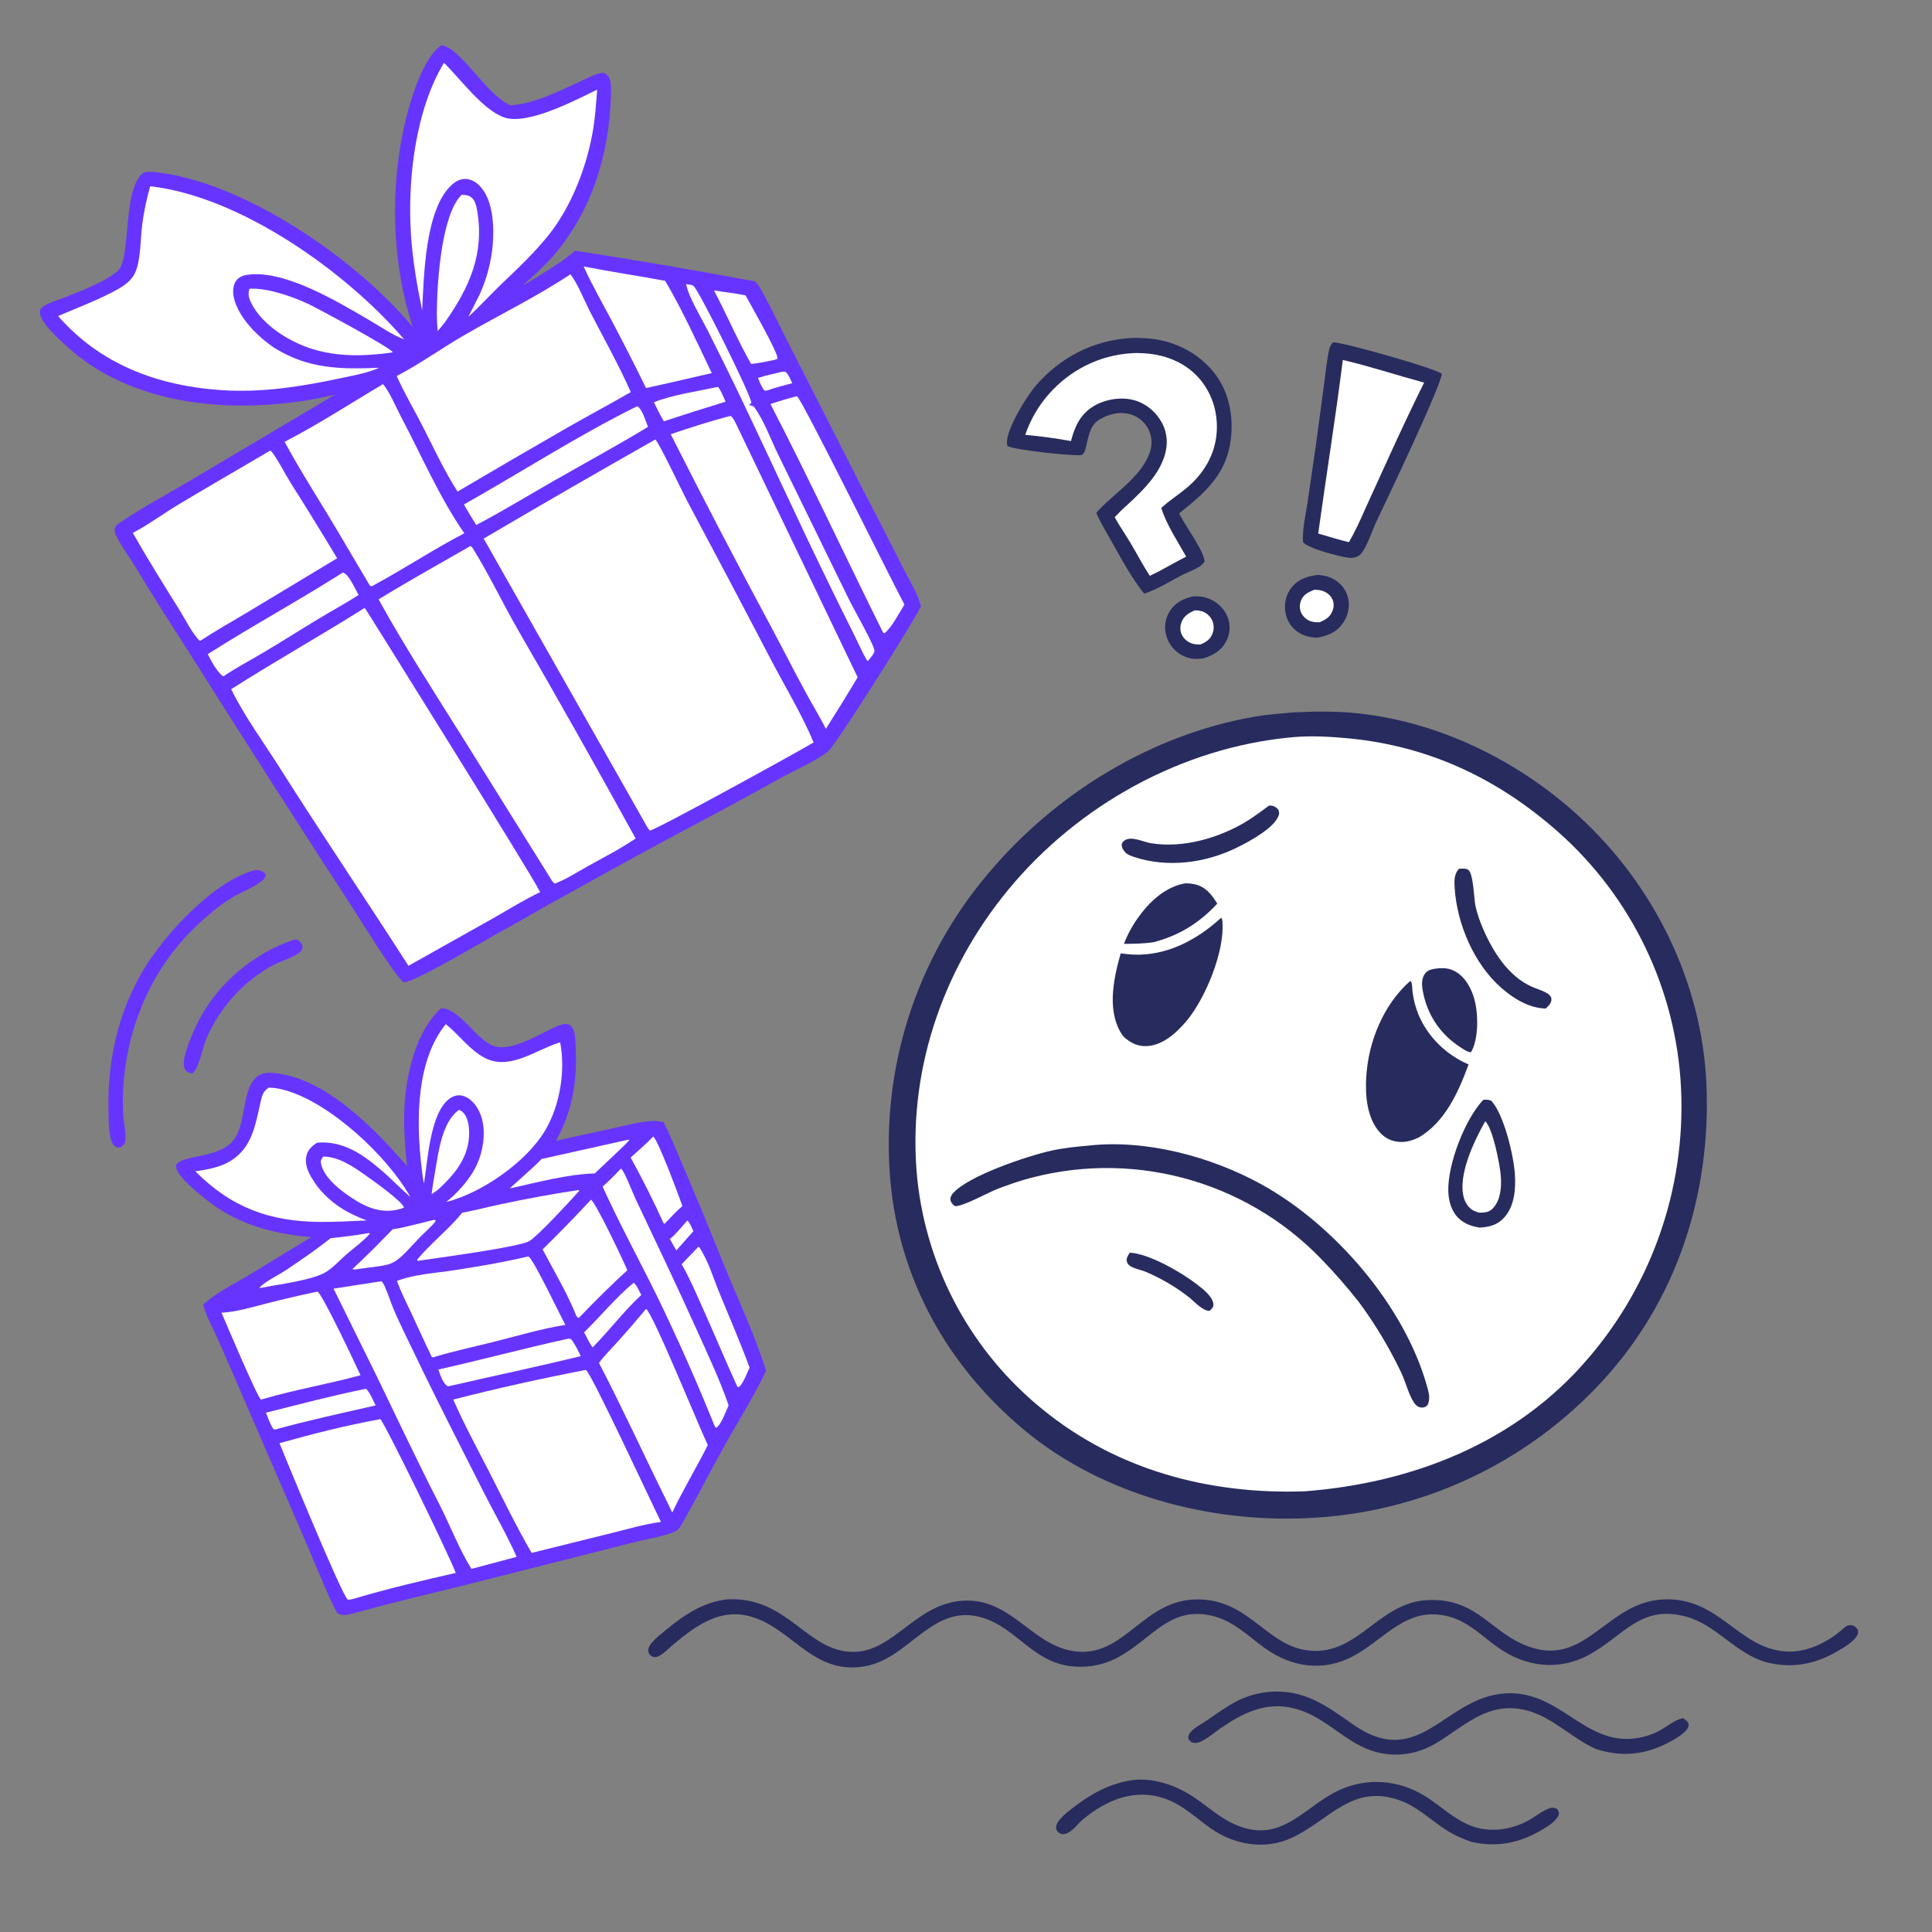 <svg width="1024" height="1024" viewBox="0 0 1024 1024" fill="none" xmlns="http://www.w3.org/2000/svg">
<rect x="0" y="0" width="1024" height="1024" fill="#808080" stroke="none"/>
<g clip-path="url(#clip0_11_73)">
<path d="M156.11 497.968C157.065 498.046 157.618 498.103 158.438 498.64C159.58 499.389 160.078 500.697 160.39 501.949C159.972 503.594 159.602 504.249 158.194 505.221C154.795 507.571 150.331 508.893 146.585 510.672C138.228 514.641 129.965 521.211 123.799 528.091C122.28 529.766 120.833 531.503 119.46 533.3C118.086 535.097 116.79 536.948 115.571 538.854C114.353 540.759 113.217 542.712 112.162 544.713C111.107 546.714 110.138 548.756 109.255 550.838C106.966 556.245 106.026 564.673 102.112 568.914C101.545 568.845 100.78 568.801 100.229 568.598C98.98 568.139 98.287 567.428 97.781 566.207C95.66 561.096 102.776 545.995 105.147 541.295C115.241 521.284 134.83 504.878 156.11 497.968Z" fill="#6734FF"/>
<path d="M698.49 304.701C702.001 304.983 704.91 305.64 707.912 307.618C711.5 309.982 713.986 313.641 714.693 317.895C715.421 322.276 714.242 326.826 711.67 330.421C708.106 335.402 703.405 337.1 697.632 338.043C693.671 337.642 690.219 336.851 687.017 334.341C683.655 331.707 681.659 327.84 681.177 323.619C680.678 319.253 681.812 314.786 684.585 311.342C688.188 306.866 693.044 305.413 698.49 304.701Z" fill="#272B5D"/>
<path d="M696.654 312.553C698.077 312.596 699.579 312.716 700.937 313.168C703.142 313.902 705.114 315.369 706.129 317.499C707.134 319.607 707.057 321.923 706.162 324.052C704.875 327.116 702.488 328.501 699.571 329.777C697.98 329.889 696.173 329.812 694.654 329.276C692.524 328.523 690.63 326.859 689.673 324.808C688.699 322.721 688.72 320.331 689.599 318.218C690.953 314.96 693.587 313.808 696.654 312.553Z" fill="white"/>
<path d="M632.557 316.084C635.715 315.925 638.467 316.299 641.38 317.58C641.657 317.699 641.93 317.826 642.201 317.96C642.471 318.094 642.738 318.235 643.001 318.382C643.264 318.529 643.523 318.684 643.778 318.845C644.033 319.006 644.283 319.173 644.529 319.347C644.776 319.521 645.017 319.701 645.254 319.888C645.491 320.075 645.723 320.267 645.95 320.466C646.177 320.665 646.398 320.869 646.615 321.079C646.831 321.289 647.042 321.505 647.247 321.726C647.452 321.947 647.652 322.173 647.845 322.404C648.038 322.635 648.226 322.872 648.407 323.113C648.588 323.354 648.763 323.599 648.931 323.85C649.1 324.1 649.262 324.354 649.417 324.613C649.572 324.872 649.721 325.134 649.862 325.4C650.003 325.666 650.138 325.936 650.266 326.209C650.393 326.482 650.514 326.759 650.627 327.038C650.74 327.318 650.846 327.6 650.945 327.885C651.104 328.367 651.239 328.856 651.349 329.351C651.46 329.847 651.545 330.347 651.606 330.851C651.667 331.355 651.702 331.861 651.712 332.368C651.722 332.876 651.707 333.383 651.667 333.889C651.626 334.395 651.561 334.898 651.471 335.397C651.38 335.896 651.265 336.39 651.125 336.879C650.985 337.367 650.821 337.847 650.634 338.318C650.446 338.79 650.235 339.251 650.002 339.702C647.385 344.874 643.047 347.296 637.749 348.959C633.37 349.553 629.72 349.263 625.834 346.935C625.583 346.784 625.335 346.626 625.091 346.462C624.848 346.299 624.609 346.129 624.374 345.952C624.139 345.776 623.909 345.594 623.683 345.406C623.458 345.218 623.237 345.025 623.022 344.826C622.807 344.627 622.596 344.422 622.391 344.212C622.186 344.002 621.986 343.787 621.792 343.567C621.598 343.346 621.41 343.121 621.228 342.891C621.045 342.662 620.869 342.427 620.698 342.188C620.527 341.949 620.363 341.706 620.205 341.459C620.047 341.212 619.895 340.96 619.75 340.705C619.605 340.45 619.467 340.192 619.335 339.929C619.203 339.667 619.078 339.402 618.959 339.133C618.841 338.864 618.73 338.593 618.625 338.319C618.521 338.044 618.424 337.767 618.333 337.488C618.243 337.209 618.16 336.927 618.084 336.644C618.009 336.361 617.94 336.075 617.879 335.788C617.766 335.258 617.68 334.724 617.621 334.185C617.563 333.647 617.532 333.107 617.529 332.565C617.526 332.023 617.55 331.482 617.602 330.943C617.654 330.404 617.733 329.869 617.84 329.338C617.947 328.807 618.08 328.282 618.24 327.765C618.4 327.248 618.586 326.74 618.799 326.241C619.011 325.742 619.248 325.256 619.51 324.782C619.772 324.308 620.057 323.848 620.366 323.403C623.294 319.153 627.627 317.085 632.557 316.084Z" fill="#272B5D"/>
<path d="M633.152 323.52C634.604 323.474 636.227 323.624 637.587 324.169C639.751 325.036 641.655 326.858 642.565 329.007C643.53 331.287 643.501 333.743 642.575 336.028C641.352 339.045 639.034 340.431 636.15 341.622C634.777 341.618 633.31 341.546 631.987 341.138C629.731 340.442 627.587 338.778 626.505 336.663C625.445 334.591 625.356 332.255 626.108 330.071C627.336 326.503 629.89 325.035 633.152 323.52Z" fill="white"/>
<path d="M135.428 461.084C135.906 461.118 136.386 461.137 136.86 461.209C138.568 461.47 139.774 462.005 140.79 463.358C140.743 465.178 139.917 466.038 138.531 467.112C134.337 470.361 128.857 472.447 124.217 475.059C116.411 479.453 108.192 486.652 101.903 492.91C78.757 515.941 66.121 547.92 65.168 580.414C65.041 584.231 65.118 588.045 65.399 591.854C65.705 595.79 66.909 601.193 66.368 604.972C66.155 606.462 65.033 607.104 63.997 608.077C62.922 608.292 62.366 608.226 61.319 607.911C59.794 606.683 59.26 605.693 58.766 603.794C57.488 598.882 57.588 593.307 57.478 588.24C56.92 562.523 62.562 536.905 75.686 514.611C86.822 495.697 113.201 466.815 135.428 461.084Z" fill="#6734FF"/>
<path d="M672.87 896.706C691.256 895.317 702.748 903.901 717.03 913.927C752.653 938.937 765.67 899.206 798.218 897.504C826.162 896.042 839.12 923.731 865.05 921.563C870.351 921.12 875.819 919.471 880.435 916.813C883.974 914.776 887.856 911.425 891.929 910.703C893.227 911.262 893.772 911.891 894.691 912.92C894.911 913.767 895.184 914.2 894.894 915.072C893.664 918.763 886.955 922.235 883.643 923.938C871.442 930.213 859.168 931.224 846.134 927.101C833.062 921.4 822.554 909.722 808.573 906.386C788.491 901.594 776.378 914.83 761.057 923.983C754.674 927.796 747.668 929.884 740.22 929.963C716.279 930.218 706.708 910.737 685.957 905.5C671.005 901.727 658.806 907.821 646.753 916.139C643.792 918.182 640.891 920.698 637.765 922.427C635.679 923.58 634.022 924.183 631.69 923.518C630.634 922.687 630.181 922.299 629.785 920.998C629.903 919.91 630.106 919.173 630.819 918.311C633.088 915.568 636.696 913.88 639.59 911.89C650.982 904.057 658.587 898.068 672.87 896.706Z" fill="#272B5D"/>
<path d="M599.246 943.639C611.163 941.734 624.179 946.505 633.807 953.245C640.605 958.005 647.015 963.734 654.688 967.068C680.583 978.318 691.969 955.465 712.775 947.565C727.954 941.802 744.228 944.283 757.523 953.405C764.277 958.039 770.493 963.68 778.025 967.047C788.572 971.761 800.866 970.178 810.746 964.509C814.095 962.587 817.593 959.685 821.228 958.447C822.848 957.896 823.766 958.068 825.285 958.765C826.116 959.987 826.184 960.205 826.274 961.68C824.882 965.149 821.39 967.284 818.32 969.192C806.201 976.724 793.752 979.394 779.789 976.198C774.91 974.479 770.331 972.435 765.99 969.597C757.812 964.25 751.065 957.431 741.619 954.119C716.55 945.332 704.58 964.833 684.715 974.058C670.607 980.609 654.652 977.961 642.079 969.292C634.069 963.77 627.209 956.826 617.88 953.464C601.675 947.623 586.69 953.832 574.057 964.246C571.236 966.571 568.845 970.292 565.405 971.724C564.251 972.205 562.927 972.35 561.789 971.729C560.566 971.062 560.075 970.316 559.688 969.029C559.788 967.625 560.023 966.728 560.832 965.553C562.881 962.581 566.134 960.163 568.964 957.97C578.129 950.868 587.708 945.555 599.246 943.639Z" fill="#272B5D"/>
<path d="M706.494 181.415C712.093 181.386 760.627 195.218 764.174 198.093C764.029 203.996 734.439 266.21 729.528 276.371C727.355 280.805 724.06 291.661 720.389 294.419C718.701 295.688 716.497 295.834 714.472 295.564C709.828 294.945 693.09 290.675 690.62 287.287C690.189 280.519 692.027 273.139 693.017 266.449L697.698 234.138L701.839 203.294C702.626 197.343 703.202 191.174 704.483 185.309C704.824 183.751 705.523 182.658 706.494 181.415Z" fill="#272B5D"/>
<path d="M711.719 190.775C726.168 194.193 740.471 198.899 754.824 202.788C743.807 224.859 733.746 247.555 723.48 269.989C720.889 275.901 718.201 281.792 714.954 287.374C709.48 286.061 704.079 284.351 698.675 282.777C702.92 252.097 707.868 221.52 711.719 190.775Z" fill="white"/>
<path d="M385.441 847.695C417.395 845.981 427.38 875.106 451.754 875.545C474.155 875.949 485.825 848.352 512.667 848.335C537.701 848.32 548.578 874.517 572.539 875.464C596.894 876.427 606.509 848.074 634.181 847.721C662.361 847.362 671.255 872.991 694.553 874.914C720.409 877.048 731.013 848.606 757.766 848.028C784.033 847.461 790.438 866.333 811.593 873.177C841.138 882.737 852.032 848.809 881.999 847.709C911.354 846.632 921.093 873.417 946.241 875.302C957.173 876.121 968.261 870.758 976.324 863.753C977.866 862.413 979.048 861.119 981.298 861.409C982.967 861.624 983.703 862.441 984.662 863.724C984.83 864.539 984.958 865.187 984.668 866.005C983.289 869.903 976.832 873.449 973.426 875.434C961.646 882.299 949.141 884.454 935.898 880.944C919.562 876.141 909.71 861.261 893.877 856.894C869.837 850.265 860.738 866.781 842.69 876.815C826.416 885.863 808.595 883.661 793.752 873.042C785.709 867.289 778.279 859.677 768.522 856.957C746.056 850.694 734.788 868.197 717.502 877.631C701.694 886.257 684.615 883.819 670.269 873.456C661.821 867.354 654.337 859.729 644.025 856.837C620.605 850.267 611.063 868.258 593.23 878.06C592.461 878.491 591.68 878.898 590.885 879.28C590.09 879.662 589.285 880.018 588.468 880.349C587.651 880.68 586.825 880.986 585.988 881.265C585.152 881.544 584.308 881.796 583.456 882.022C582.604 882.248 581.746 882.447 580.881 882.619C580.016 882.79 579.147 882.935 578.274 883.052C577.4 883.169 576.523 883.258 575.644 883.32C574.765 883.382 573.884 883.416 573.003 883.422C548.025 883.682 540.158 862.756 519.788 857.136C498.689 851.316 486.391 869.97 470.193 878.874C464.208 882.164 457.848 883.903 451.002 883.779C428.644 883.376 418.07 862.593 398.034 856.836C381.871 852.192 369.235 861.4 357.393 871.159C354.967 873.159 351.748 876.586 349.004 877.831C347.964 878.303 346.849 878.541 345.788 878.019C344.717 877.492 343.863 876.587 343.637 875.375C343.307 873.609 344.462 871.911 345.534 870.629C347.691 868.049 350.54 865.896 353.133 863.763C362.609 855.966 372.961 849.02 385.441 847.695Z" fill="#272B5D"/>
<path d="M598.596 179.209C602.41 178.947 606.457 179.14 610.253 179.562C623.138 180.993 635.312 187.264 643.43 197.458C651.299 207.34 653.855 220.195 652.389 232.556C650.17 251.283 638.933 261.011 624.98 272.066C627.636 277.989 638.538 292.388 638.408 297.766C637.595 298.777 636.842 299.574 635.747 300.284C632.935 302.104 629.604 303.2 626.617 304.736C619.863 308.209 613.732 312.273 606.453 314.653C598.504 304.9 591.771 291.251 585.345 280.305C583.763 277.513 582.327 274.754 581.054 271.807C589.606 261.922 604.72 253.285 609.37 239.916C610.863 235.625 610.654 231.355 608.571 227.3C608.326 226.829 608.057 226.371 607.764 225.928C607.471 225.485 607.157 225.058 606.82 224.647C606.483 224.236 606.126 223.843 605.749 223.469C605.372 223.095 604.976 222.741 604.562 222.408C604.149 222.075 603.719 221.763 603.273 221.474C602.827 221.185 602.367 220.92 601.894 220.678C601.421 220.437 600.937 220.22 600.441 220.029C599.946 219.837 599.442 219.671 598.929 219.532C593.389 217.982 587.3 219.52 582.505 222.51C577.409 225.688 576.803 232.176 575.464 237.453C575.046 239.104 574.674 240.325 573.126 241.239C567.791 241.668 537.989 238.576 533.975 236.389C533.799 235.667 533.761 235.634 533.722 234.783C533.379 227.343 544.33 209.72 549.346 203.999C562.183 189.355 579.196 180.597 598.596 179.209Z" fill="#272B5D"/>
<path d="M599.772 187.209C601.655 187.055 603.611 187.113 605.499 187.197C616.698 187.698 627.534 191.625 635.164 200.063C642.278 207.932 645.56 218.324 644.898 228.863C644.132 241.048 637.795 251.432 628.442 259.04C624.337 262.379 619.872 265.283 615.944 268.832L615.503 269.238C618.315 278.247 624.121 286.784 628.699 295.028C622.201 298.271 616.037 302.177 609.419 305.176C605.783 299.665 602.709 293.683 599.326 288.004C596.553 283.346 593.414 278.911 590.829 274.145L594.399 270.442C603.112 262.416 613.53 253.333 617.205 241.74C619.119 235.702 618.836 229.623 615.804 223.994C612.763 218.347 607.422 213.885 601.227 212.141C594.354 210.206 585.938 211.552 579.813 215.183C572.588 219.465 569.673 226.056 567.633 233.771C559.558 232.301 551.573 231.226 543.399 230.463C544.074 228.482 544.844 226.538 545.711 224.633C546.577 222.728 547.534 220.87 548.583 219.059C549.632 217.248 550.767 215.492 551.988 213.792C553.209 212.093 554.511 210.457 555.894 208.886C567.202 196.077 582.715 188.263 599.772 187.209Z" fill="white"/>
<path d="M233.78 534.433C243.273 534.129 251.984 550.542 261.218 554.205C271.196 558.163 286.921 547.12 296.188 543.564C297.941 542.892 300.205 542.25 301.966 543.27C303.178 543.973 303.852 545.35 304.221 546.648C305.16 549.954 305.067 553.864 305.202 557.299C305.855 573.987 302.941 589.983 294.67 604.623L325.584 597.845C332.137 596.426 338.946 594.551 345.642 594.149C347.707 594.025 349.728 594.392 351.75 594.755C355.538 602.387 358.768 610.38 362.131 618.209C369.618 635.638 376.701 653.164 383.851 670.729C391.134 688.62 400.406 708.291 406.03 726.549C399.63 739.992 391.49 752.942 384.195 765.933C376.719 779.245 369.82 792.907 362.316 806.179C361.222 808.113 360.134 810.568 358.037 811.553C352.545 814.132 345.717 815.122 339.835 816.526C332.896 818.225 325.971 819.977 319.058 821.782L243.838 840.792C226.114 845.177 208.296 849.33 190.695 854.187C187.429 855.015 182.211 857.106 179.083 855.211C177.279 854.117 165.262 824.684 163.638 820.923L123.312 727.757C120.371 720.894 117.366 714.059 114.298 707.252C112.011 702.203 108.926 696.923 107.749 691.505C114.192 685.249 123.953 680.631 131.672 675.965L164.921 655.698C147.656 654.299 130.513 650.142 115.849 640.607C111.235 637.607 93.866 624.358 93.413 618.762C93.344 617.907 93.237 617.182 93.923 616.592C98.74 612.453 113.622 613.337 121.743 606.45C131.225 598.406 127.284 579.227 135.751 571.033C137.997 568.859 141.145 568.434 144.142 568.642C172.071 570.581 198.4 598.068 215.728 618.061C214.694 607.632 213.84 597.299 214.362 586.806C215.222 569.51 220.366 546.578 233.78 534.433Z" fill="#6734FF"/>
<path d="M364.33 646.865C365.74 648.212 366.673 650.803 367.524 652.548C364.528 655.964 361.511 659.361 358.472 662.739L355.049 656.727C358.431 653.939 361.396 650.137 364.33 646.865Z" fill="white"/>
<path d="M335.896 679.861C337.711 681.575 338.741 684.176 339.887 686.373C330.569 694.942 322.996 705.223 314.068 714.178C312.339 711.746 311 708.821 309.591 706.184C318.335 697.622 326.477 687.598 335.896 679.861Z" fill="white"/>
<path d="M229.786 646.589L230.926 646.698C230.819 646.987 230.77 647.305 230.604 647.565C229.417 649.412 223.876 654.316 221.988 656.353C206.789 672.756 209.886 669.537 188.616 672.803L187.268 672.932L186.907 672.506C194.235 665.786 201.268 658.608 208.19 651.472C209.525 651.82 226.846 647.282 229.786 646.589Z" fill="white"/>
<path d="M243.281 588.257C244.107 588.571 244.888 588.99 245.493 589.644C248.427 592.821 248.844 598.432 248.591 602.523C247.863 614.313 240.39 623.073 232.035 630.66L228.77 632.96C229.249 628.842 229.942 624.761 230.653 620.677C232.417 610.548 234.293 594.575 243.281 588.257Z" fill="white"/>
<path d="M194.833 653.652C195.713 653.497 195.305 653.428 196.062 653.823C192.651 657.812 187.755 661.279 183.746 664.736C180.229 667.769 176.946 671.499 173.042 674.013C165.933 678.591 147.543 680.719 138.61 682.565L137.4 682.597C140.59 679.072 147.091 676.16 151.122 673.48C159.388 667.985 167.453 662.409 175.262 656.28C181.814 655.542 188.34 654.818 194.833 653.652Z" fill="white"/>
<path d="M193.65 736.133L194.21 736.199C196.257 738.473 197.686 742.15 199.11 744.896C181.45 748.952 163.57 752.768 146.108 757.597C145.357 757.777 145.782 757.775 144.851 757.381C143.148 754.707 142.108 751.704 140.942 748.768C158.029 744.474 176.465 739.6 193.65 736.133Z" fill="white"/>
<path d="M171.355 612.978C179.322 613.085 186.698 617.991 193.026 622.42C196.767 625.037 213.54 636.919 214.087 640.018L212.828 640.584C212.704 640.617 212.58 640.651 212.456 640.683L211.832 640.838L211.103 641.026C203.175 643.01 195.763 640.639 188.979 636.512C182.351 632.48 171.768 624.91 170.149 616.783C169.786 614.963 170.345 614.378 171.355 612.978Z" fill="white"/>
<path d="M346.256 602.351C349.067 604.929 359.923 634.12 361.702 639.222C358.236 642.153 355.385 645.396 352.246 648.642L351.709 648.338C346.415 636.578 340.449 624.814 334.253 613.505C338.341 609.872 342.449 606.284 346.256 602.351Z" fill="white"/>
<path d="M332.65 604.118L333.643 604.167C333.104 605.324 317.638 619.557 315.222 621.927C300.344 622.464 285.597 626.511 271.131 629.692L270.242 629.774C270.245 629.677 283.757 617.957 287.035 614.289L332.65 604.118Z" fill="white"/>
<path d="M300.855 709.593C302.08 709.47 301.459 709.413 302.712 709.816C304.855 712.465 306.287 715.733 307.831 718.762C285.058 724.374 261.972 729.141 239.112 734.453L237.452 734.759C234.629 733.374 233.444 728.673 232.32 725.88C255.24 720.749 277.904 714.624 300.855 709.593Z" fill="white"/>
<path d="M370.112 660.855L370.61 661.053C375.323 668.012 378.163 677.602 381.38 685.441C386.759 698.546 392.416 711.569 397.282 724.873C395.917 727.811 393.972 733.332 391.464 735.297L390.736 734.842C384.136 720.381 378.071 705.67 371.511 691.185C368.297 684.088 365.24 676.799 361.285 670.079L370.112 660.855Z" fill="white"/>
<path d="M306.671 630.72L307.002 631.2C302.339 636.343 285.576 654.688 280.576 657.798C275.524 660.941 230.197 666.957 221.359 668.277L221.117 667.606C228.434 658.818 237.772 651.664 245.013 642.759C251.808 641.509 258.509 639.729 265.271 638.303C278.993 635.35 292.793 632.822 306.671 630.72Z" fill="white"/>
<path d="M313.248 635.853C316.042 637.908 330.509 668.436 332.493 673.269C323.592 681.369 315.171 689.81 306.825 698.471L306.4 698.472C306.292 698.343 306.198 698.201 306.076 698.086C305.92 697.939 305.738 697.821 305.57 697.689C300.766 685.565 293.68 673.785 287.59 662.22C296.349 653.632 304.902 644.843 313.248 635.853Z" fill="white"/>
<path d="M329.18 619.355C331.205 621.233 335.136 631.818 336.727 635.171C347.727 658.347 358.748 681.46 369.291 704.852C375.213 717.991 381.469 731.209 386.182 744.837C384.827 747.812 382.245 755.288 379.546 756.778L378.78 755.849C369.378 732.48 359.173 709.468 348.165 686.812C338.647 667.493 328.294 648.536 319.386 628.925C322.826 625.939 325.973 622.588 329.18 619.355Z" fill="white"/>
<path d="M167.995 684.633L168.306 684.568C171.28 686.612 188.603 723.554 191.095 728.901C174.08 733.567 156.511 736.506 139.611 741.464L138.289 741.785C136.465 740.688 119.554 700.805 117.409 695.76C125.478 695.33 133.342 692.852 141.149 690.905C150.049 688.606 158.998 686.516 167.995 684.633Z" fill="white"/>
<path d="M342.439 693.76C345.927 695.758 370.519 756.227 375.136 765.904C369.107 777.987 362.097 789.44 356.319 801.67L353.978 796.844C341.685 772.061 330.223 746.912 317.464 722.359C320.415 718.412 324.115 714.787 327.415 711.109C332.514 705.405 337.522 699.622 342.439 693.76Z" fill="white"/>
<path d="M279.278 666.087L280.19 666.01C282.748 667.483 296.896 697.107 299.679 702.234C287.251 704.183 274.753 707.901 262.547 710.994C251.917 713.687 241.107 715.949 230.603 719.086C229.442 719.555 230.029 719.533 228.843 719.159C225.172 711.588 221.704 703.905 218.143 696.281C215.475 690.568 212.509 684.85 210.399 678.907C219.483 675.406 230.868 674.752 240.542 673.267C253.557 671.268 266.457 669.115 279.278 666.087Z" fill="white"/>
<path d="M142.424 576.492C145.358 576.444 148.27 577.042 151.084 577.821C174.89 584.409 205.365 612.742 217.494 634.438C212.457 630.109 207.881 625.229 202.842 620.878C192.648 612.074 182.208 604.557 168.203 605.62C168.044 605.714 167.882 605.804 167.725 605.902C164.921 607.675 162.892 609.792 162.304 613.175C161.281 619.062 165.245 624.66 168.478 629.191C175.585 637.912 183.854 642.974 194.349 646.858C186.252 647.251 178.152 647.68 170.042 647.652C143.067 647.56 122.6 640.028 103.528 620.807C110.096 619.864 116.695 618.752 122.423 615.184C133.582 608.231 135.393 596.071 138.057 584.347C138.828 580.959 139.298 578.408 142.424 576.492Z" fill="white"/>
<path d="M236.278 542.81C243.342 548.441 249.054 556.728 257.206 560.836C270.229 567.398 283.924 556.549 296.158 552.687L296.879 552.463C299.82 567.533 296.756 586.022 288.902 599.229C278.978 615.916 255.308 632.321 236.542 637.067L240.501 633.633C247.058 627.195 252.46 620.312 254.918 611.318C257.035 603.573 257.265 594.341 253.007 587.256C251.232 584.304 248.371 581.454 244.893 580.71C242.608 580.221 240.477 580.795 238.567 582.097C227.829 589.417 226.745 615.483 224.687 627.419C223.966 623.636 223.536 619.785 223.131 615.956C220.662 592.6 220.789 561.922 236.278 542.81Z" fill="white"/>
<path d="M201.329 679.204L202 679.098C202.272 679.321 202.603 679.486 202.815 679.765C204.381 681.83 207.444 691.25 208.708 694.16C211.956 701.642 215.616 708.976 219.138 716.332C231.373 741.884 244.288 767.052 257.099 792.315C262.642 803.244 268.896 813.938 273.834 825.152L249.889 831.543C243.425 821.274 238.361 808.025 232.726 797.031C221.238 774.62 210.585 751.931 199.605 729.274L176.795 683.015L201.329 679.204Z" fill="white"/>
<path d="M201.563 752.191C203.559 753.392 238.421 824.963 241.546 833.689C224.465 837.555 204.683 842.222 187.992 847.242C186.651 847.63 185.672 847.88 184.256 847.843C180.683 844.289 151.805 773.99 148.136 764.923C165.784 759.961 183.506 755.436 201.563 752.191Z" fill="white"/>
<path d="M310.133 726.147L310.57 726.138C313.41 727.721 345.36 796.717 350.329 806.648C341.345 807.868 332.376 810.518 323.579 812.703L281.778 823.066C273.719 809.183 266.585 794.437 259.286 780.129C252.84 767.493 245.887 754.799 240.236 741.795C263.238 735.881 286.829 730.664 310.133 726.147Z" fill="white"/>
<path d="M234.018 23.921C244.703 25.677 257.477 50.114 270.564 55.83C283.193 55.051 296.115 48.315 307.521 43.188C310.818 41.705 315.72 38.892 319.316 38.634C320.45 38.552 321.305 39.25 322.035 40.046C324.339 42.556 323.914 47.875 323.81 51.065C322.786 82.296 313.643 112.122 292.858 136.069C288.01 141.655 282.294 146.476 276.901 151.523C286.435 145.711 296.358 140.044 304.944 132.869C336.747 137.79 368.464 143.214 400.095 149.141C401.318 150.327 402.262 151.485 403.098 152.976C408.667 162.908 413.542 173.386 418.736 183.53L456.213 257.235C463.677 271.466 471.007 285.765 478.202 300.133C481.557 306.771 486.203 314.125 488.147 321.319C484.049 329.948 443.398 394.261 439.139 397.995C433.821 402.657 421.743 408.021 415.157 411.606C396.832 421.783 378.4 431.763 359.861 441.546C336.97 453.798 314.203 466.414 291.518 479.046C282.735 483.936 274.11 489.107 265.258 493.876C258.446 497.546 219.458 520.913 213.928 520.676C209.007 516.957 191.328 487.861 186.307 480.281C158.442 437.404 130.864 394.345 103.572 351.103C92.675 334.007 81.721 317.05 71.254 299.68C68.086 294.421 63.998 289.044 61.394 283.528C60.815 282.301 60.592 281.266 60.93 279.91C61.314 278.373 63.059 277.395 64.298 276.55C75.729 268.76 88.387 262.096 100.295 255.025L177.687 209.092C165.758 212.168 152.618 213.871 140.32 214.61C103.945 216.795 64.39 209.47 36.415 184.487C32.653 181.128 20.702 170.672 21.164 165.289C21.299 163.718 21.884 163.202 23.141 162.377C26.532 160.154 30.982 158.895 34.753 157.441C41.941 154.667 57.92 148.501 62.962 142.938C69.326 135.917 65.055 101.205 75.387 92.079C76.902 90.741 79.464 90.975 81.342 91.154C128.618 95.663 188.856 137.34 218.717 173.281C208.573 142.215 206.935 106.944 212.636 74.85C215.111 60.915 222.314 32.091 234.018 23.921Z" fill="#6734FF"/>
<path d="M414.324 197.086C415.209 196.955 415.568 196.963 416.413 197.11C418.084 198.683 418.932 201.049 419.913 203.096C415.458 204.238 411.071 205.41 406.718 206.913C406.2 207.051 405.76 207.046 405.227 207.056C403.54 205.123 402.724 202.654 401.744 200.31C405.844 199.001 410.143 198.119 414.324 197.086Z" fill="white"/>
<path d="M380.121 205.118L380.775 205.246C382.395 207.603 383.43 210.303 384.578 212.912C373.625 216.243 362.713 219.706 351.844 223.302C349.898 220.01 348.222 216.654 346.59 213.197C356.899 209.12 369.269 207.494 380.121 205.118Z" fill="white"/>
<path d="M378.416 153.92C384.001 154.846 389.588 155.421 395.148 156.555C397.642 161.135 412.486 186.997 412.128 190.116L411.006 190.613C406.682 191.56 402.525 192.448 398.112 192.905C390.933 180.37 385.203 166.729 378.416 153.92Z" fill="white"/>
<path d="M244.696 103.261C246.483 103.285 248.071 103.399 249.579 104.432C251.794 105.949 252.483 109.191 252.907 111.64C256.861 134.488 248.774 152.292 235.953 170.638C234.705 172.286 233.339 173.852 232.014 175.438C231.543 171.165 231.501 166.841 231.581 162.545C231.85 148.058 234.224 113.279 244.696 103.261Z" fill="white"/>
<path d="M363.659 150.599C364.755 150.763 366.537 150.868 367.473 151.464C370.149 153.169 397.485 208.23 398.259 213.461L397.001 214.68C397.869 214.83 398.62 215.083 399.444 215.391C405.076 222.885 408.467 232.937 412.643 241.339L449.875 317.528C452.626 323.116 462.083 339.612 463.361 344.267C463.735 345.628 462.929 346.411 462.28 347.538C461.568 348.503 460.795 349.4 460.02 350.314L459.521 350.07C457.107 345.931 455.193 341.452 453.052 337.164C448.862 328.792 444.715 320.399 440.61 311.985C423.964 278.047 408.349 243.651 392.063 209.553C386.492 197.978 380.808 186.46 375.01 174.997C371.673 168.364 365.014 157.591 363.659 150.599Z" fill="white"/>
<path d="M132.248 153.007C137.667 152.804 142.806 153.859 148.002 155.338C153.224 156.82 158.293 158.711 163.21 161.011C168.448 163.459 206.773 184.142 208.187 186.684L206.987 186.952C193.262 188.815 179.547 189.162 166.127 185.152C153.807 181.471 139.321 172.635 133.28 160.822C131.852 158.031 131.261 156.015 132.248 153.007Z" fill="white"/>
<path d="M181.747 303.423C184.893 304.251 188.308 312.369 190.089 315.328C183.299 319.739 176.079 323.619 169.137 327.799C159.193 333.787 149.408 340.036 139.426 345.964C132.432 350.119 125.119 353.882 118.417 358.494C115.22 356.605 111.779 350.055 110.121 346.728C133.621 331.708 158.24 318.411 181.747 303.423Z" fill="white"/>
<path d="M337.395 215.448L338.032 215.498C340.523 217.141 342.28 223.358 343.437 226.244C327.068 236.213 310.115 245.384 293.468 254.891C279.8 262.697 266.384 270.954 252.432 278.257C250.159 274.693 247.979 271.073 245.892 267.398C276.391 250.185 306.015 231.032 337.395 215.448Z" fill="white"/>
<path d="M421.96 210.105L422.51 210.103C425.195 211.936 472.784 308.127 479.363 320.456C476.488 324.95 472.846 332.325 468.818 335.658L468.014 335.213C448.006 294.934 429.021 254.113 408.36 214.154C412.869 212.634 417.338 211.257 421.96 210.105Z" fill="white"/>
<path d="M309.337 141.224C323.674 144.056 338.171 146.173 352.546 148.842C361.759 164.447 369.409 181.414 377.247 197.753L370.126 199.374C360.907 201.547 351.671 203.646 342.418 205.673C336.464 193.51 330.316 181.447 323.974 169.482C319.003 160.137 313.686 150.875 309.337 141.224Z" fill="white"/>
<path d="M386.555 220.575L387.489 220.559C388.848 221.858 389.663 223.705 390.474 225.383L454.589 359.018C449.078 368.189 443.45 377.289 437.706 386.316C436.261 383.285 434.518 380.346 432.909 377.396C424.68 363.268 417.399 348.544 409.71 334.115C391.182 299.691 373.106 265.031 355.482 230.136C365.737 226.693 376.093 223.33 386.555 220.575Z" fill="white"/>
<path d="M202.993 203.6C206.515 207.621 209.842 215.774 212.46 220.717C223.185 240.965 233.032 263.927 246.102 282.63C229.742 291.156 214.365 301.386 198.139 310.144C197.05 310.732 197.341 310.845 196.077 310.47C188.792 298.278 181.709 285.951 174.344 273.81C166.34 260.617 158.181 247.749 150.839 234.151C168.728 224.951 185.686 213.848 202.993 203.6Z" fill="white"/>
<path d="M143.076 238.889C143.922 239.118 144.084 239.492 144.614 240.224C148.081 245.011 150.883 250.843 154.032 255.908C162.426 269.129 170.646 282.458 178.691 295.894L132.035 323.994C123.436 329.171 114.614 334.074 106.23 339.589L105.637 339.432C101.635 335.336 98.413 328.57 95.335 323.637C86.835 310.016 78.325 296.423 70.378 282.469C78.657 278.088 86.421 272.351 94.459 267.499C110.548 257.787 126.907 248.476 143.076 238.889Z" fill="white"/>
<path d="M235.31 33.303C243.978 41.693 255.763 58.206 267.185 62.226C279.563 66.582 305.054 53.062 316.509 47.517C315.953 55.011 315.44 62.531 314.137 69.941C310.854 88.61 302.938 109.138 291.194 124.061C283.549 133.774 274.435 142.243 265.545 150.781C259.694 156.4 254.24 162.462 248.23 167.896L254.187 156.161C255.126 154.097 255.978 151.997 256.741 149.862C257.504 147.726 258.177 145.562 258.76 143.371C259.343 141.179 259.833 138.967 260.231 136.734C260.628 134.501 260.932 132.256 261.142 129.998C261.943 120.351 261.509 106.642 254.705 99.018C252.653 96.719 249.965 94.951 246.809 94.843C243.958 94.745 241.388 96.183 239.345 98.066C225.291 111.021 224.693 146.148 223.75 164.482C220.992 151.12 218.666 137.674 217.799 124.041C215.957 95.078 220.206 58.261 235.31 33.303Z" fill="white"/>
<path d="M302.291 145.393C305.855 149.563 309.826 159.521 312.609 164.944C319.907 179.161 327.854 193.206 334.334 207.808C323.393 214.132 312.248 220.068 301.271 226.323C281.619 237.623 262.029 249.031 242.5 260.547C235.337 249.38 229.724 237.029 223.655 225.244C219.214 216.621 214.186 208.154 210.27 199.283C222.697 192.83 234.164 184.518 246.277 177.519C264.86 166.782 284.415 157.29 302.291 145.393Z" fill="white"/>
<path d="M79.616 98.724C127.489 104.138 183.64 144.187 214.231 179.891C207.742 177.45 201.508 173.04 195.528 169.562C178.926 159.906 150.934 142.885 131.252 145.622C128.837 145.958 126.528 146.858 125.085 148.918C123.357 151.383 123.304 154.817 123.917 157.658C126.205 168.249 136.809 178.662 145.493 184.439C163.419 195.584 180.626 195.793 200.952 194.92C194.652 197.763 187.623 198.946 180.894 200.381C159.674 204.906 138.527 208.284 116.743 206.742C83.483 204.387 53.182 193.174 30.802 167.513C41.194 163.04 52.26 158.947 62.135 153.452C65.905 151.354 69.505 148.867 71.456 144.88C74.777 138.088 74.364 126.073 75.471 118.286C76.38 111.665 77.762 105.145 79.616 98.724Z" fill="white"/>
<path d="M249.305 289.432C249.886 289.688 250.149 289.9 250.488 290.444C259.109 304.292 266.255 319.348 274.369 333.536C295.62 370.265 316.462 407.226 336.893 444.418C328.821 449.905 319.931 454.447 311.405 459.191C305.815 462.301 300.046 466.071 294.078 468.327C292.744 467.501 292.23 466.302 291.427 464.989L244.784 390.209C229.771 366.296 214.322 342.387 200.649 317.68C216.616 307.888 233.059 298.76 249.305 289.432Z" fill="white"/>
<path d="M193.02 322.354L193.536 322.461C193.716 322.612 282.703 464.967 286.301 472.852C277.757 476.869 269.505 482.102 261.282 486.747L216.496 511.888C194.021 476.842 170.668 442.358 148.402 407.162C139.746 393.481 129.659 379.799 122.527 365.302C145.69 350.482 169.757 337.041 193.02 322.354Z" fill="white"/>
<path d="M347.327 232.95C349.069 234.13 361.681 260.691 363.979 265.076C379.071 293.324 394.019 321.647 408.824 350.046C416.358 364.36 424.987 378.584 431.237 393.499C423.706 398.067 346.65 440.495 344.378 440.229L343.328 438.823L256.365 285.468C286.536 267.704 316.857 250.198 347.327 232.95Z" fill="white"/>
<path d="M684.26 377.705C684.926 377.638 685.58 377.576 686.249 377.544C697.442 377.006 709.16 376.921 720.307 378.149C763.343 382.887 804.809 403.32 836.596 432.384C876.428 468.804 902.089 520.398 904.43 574.598C906.935 632.63 888.947 689.023 849.252 732.05C848.001 733.408 846.733 734.75 845.448 736.077C844.163 737.404 842.863 738.715 841.547 740.01C840.23 741.305 838.898 742.584 837.55 743.846C836.202 745.109 834.839 746.354 833.46 747.583C832.081 748.812 830.688 750.023 829.28 751.218C827.872 752.413 826.449 753.59 825.012 754.75C823.575 755.909 822.124 757.051 820.659 758.176C819.194 759.3 817.715 760.406 816.223 761.494C814.73 762.582 813.225 763.651 811.707 764.702C810.188 765.753 808.657 766.786 807.113 767.799C805.569 768.812 804.013 769.807 802.445 770.782C800.877 771.757 799.297 772.713 797.706 773.65C796.114 774.586 794.511 775.503 792.897 776.4C791.283 777.297 789.658 778.175 788.022 779.032C786.387 779.889 784.741 780.726 783.084 781.543C781.428 782.36 779.762 783.157 778.086 783.933C776.411 784.709 774.726 785.464 773.031 786.199C771.337 786.934 769.634 787.648 767.922 788.341C766.211 789.034 764.491 789.705 762.762 790.356C761.034 791.007 759.298 791.637 757.554 792.245C755.811 792.853 754.06 793.44 752.302 794.005C750.544 794.57 748.779 795.114 747.008 795.636C745.236 796.158 743.458 796.658 741.675 797.136C739.891 797.615 738.102 798.071 736.307 798.505C734.512 798.94 732.712 799.352 730.907 799.742C729.102 800.133 727.293 800.501 725.479 800.847C723.664 801.193 721.846 801.517 720.025 801.818C718.203 802.119 716.377 802.398 714.548 802.654C712.719 802.911 710.888 803.145 709.053 803.357C707.218 803.568 705.382 803.757 703.543 803.924C701.704 804.091 699.863 804.235 698.02 804.356C696.177 804.477 694.333 804.576 692.488 804.652C640.105 807.063 583.738 791.918 542.955 758.017C502.38 724.288 476.586 678.328 471.876 625.437C471.72 623.619 471.586 621.799 471.475 619.977C471.364 618.156 471.275 616.333 471.208 614.509C471.142 612.686 471.098 610.861 471.077 609.036C471.056 607.211 471.058 605.387 471.081 603.562C471.105 601.737 471.152 599.913 471.221 598.089C471.29 596.266 471.381 594.443 471.495 592.622C471.609 590.801 471.746 588.981 471.905 587.163C472.064 585.345 472.245 583.529 472.449 581.715C472.652 579.902 472.878 578.091 473.127 576.283C473.376 574.475 473.647 572.67 473.94 570.869C474.233 569.068 474.548 567.27 474.885 565.477C475.223 563.684 475.583 561.895 475.964 560.11C476.346 558.325 476.75 556.546 477.175 554.771C477.601 552.997 478.049 551.228 478.518 549.464C478.987 547.701 479.478 545.943 479.991 544.192C480.504 542.441 481.038 540.696 481.594 538.957C482.15 537.219 482.727 535.488 483.326 533.764C483.925 532.04 484.544 530.324 485.185 528.615C485.826 526.906 486.488 525.206 487.171 523.514C487.854 521.821 488.558 520.138 489.283 518.463C490.008 516.788 490.753 515.122 491.519 513.466C492.284 511.809 493.07 510.162 493.877 508.525C494.684 506.888 495.51 505.262 496.357 503.645C497.204 502.028 498.07 500.422 498.956 498.827C499.843 497.232 500.749 495.648 501.674 494.075C502.599 492.502 503.544 490.94 504.508 489.391C505.472 487.842 506.455 486.304 507.457 484.779C508.459 483.254 509.48 481.741 510.519 480.241C511.558 478.741 512.616 477.254 513.692 475.78C514.768 474.306 515.862 472.845 516.975 471.398C518.087 469.951 519.217 468.519 520.364 467.1C521.512 465.681 522.677 464.276 523.859 462.886C559.468 420.496 610.25 389.342 664.998 379.843C671.365 378.738 677.827 378.262 684.26 377.705Z" fill="#272B5D"/>
<path d="M684.518 390.789C684.694 390.77 684.871 390.747 685.048 390.731C694.85 389.846 705.243 390.418 715.034 391.368C756.02 395.345 791.484 411.534 822.68 438.183C823.901 439.219 825.108 440.27 826.303 441.335C827.498 442.4 828.679 443.48 829.846 444.575C831.014 445.67 832.168 446.779 833.309 447.902C834.45 449.025 835.576 450.163 836.688 451.314C837.801 452.465 838.899 453.63 839.982 454.808C841.065 455.987 842.134 457.178 843.188 458.383C844.242 459.588 845.281 460.805 846.305 462.035C847.329 463.266 848.338 464.509 849.331 465.764C850.324 467.019 851.301 468.287 852.263 469.567C853.225 470.846 854.171 472.138 855.101 473.441C856.03 474.744 856.944 476.058 857.841 477.383C858.739 478.709 859.62 480.046 860.484 481.393C861.348 482.74 862.195 484.098 863.026 485.466C863.857 486.835 864.671 488.213 865.467 489.601C866.264 490.99 867.043 492.388 867.805 493.796C868.567 495.203 869.312 496.62 870.039 498.046C870.766 499.473 871.475 500.908 872.167 502.351C872.858 503.795 873.532 505.247 874.187 506.707C874.843 508.168 875.48 509.636 876.099 511.112C876.718 512.588 877.319 514.072 877.902 515.563C878.485 517.054 879.049 518.551 879.594 520.056C880.139 521.561 880.666 523.073 881.175 524.591C881.683 526.109 882.172 527.633 882.642 529.163C883.113 530.693 883.564 532.229 883.997 533.77C884.429 535.311 884.842 536.858 885.237 538.409C885.631 539.96 886.006 541.516 886.361 543.077C886.717 544.638 887.053 546.203 887.37 547.772C887.687 549.341 887.985 550.913 888.263 552.49C888.541 554.066 888.799 555.646 889.038 557.229C889.277 558.812 889.497 560.397 889.697 561.985C889.896 563.574 890.076 565.164 890.237 566.757C890.398 568.35 890.538 569.944 890.659 571.54C890.782 573.213 890.885 574.888 890.968 576.565C891.05 578.241 891.112 579.918 891.153 581.595C891.194 583.273 891.214 584.951 891.214 586.629C891.214 588.307 891.193 589.985 891.151 591.663C891.11 593.34 891.048 595.017 890.965 596.694C890.882 598.37 890.779 600.045 890.655 601.718C890.531 603.392 890.386 605.064 890.221 606.734C890.056 608.404 889.87 610.072 889.664 611.737C889.458 613.402 889.231 615.065 888.984 616.725C888.737 618.385 888.469 620.042 888.182 621.695C887.894 623.348 887.586 624.997 887.257 626.643C886.928 628.289 886.58 629.93 886.211 631.567C885.842 633.204 885.453 634.837 885.044 636.464C884.635 638.092 884.206 639.714 883.757 641.331C883.308 642.948 882.839 644.56 882.351 646.165C881.862 647.77 881.354 649.369 880.826 650.962C880.298 652.555 879.75 654.142 879.183 655.721C878.616 657.3 878.03 658.873 877.424 660.438C876.819 662.003 876.194 663.56 875.55 665.11C874.905 666.659 874.242 668.201 873.561 669.734C872.879 671.267 872.178 672.792 871.458 674.309C870.739 675.825 870.001 677.332 869.244 678.83C868.487 680.328 867.713 681.816 866.92 683.295C866.127 684.774 865.315 686.243 864.486 687.702C863.657 689.161 862.809 690.609 861.944 692.047C861.079 693.485 860.197 694.912 859.296 696.329C858.396 697.745 857.479 699.15 856.544 700.544C855.609 701.937 854.658 703.319 853.689 704.69C852.72 706.06 851.735 707.418 850.733 708.765C849.73 710.111 848.712 711.444 847.677 712.765C846.642 714.086 845.591 715.394 844.524 716.689C843.457 717.984 842.374 719.266 841.275 720.535C803.285 764.782 748.447 786.1 691.406 790.436C641.007 792.163 592.017 779.21 552.542 746.965C551.39 746.033 550.249 745.087 549.12 744.127C547.991 743.166 546.873 742.192 545.768 741.205C544.663 740.218 543.57 739.217 542.489 738.202C541.408 737.188 540.34 736.161 539.285 735.12C538.23 734.08 537.187 733.027 536.157 731.961C535.127 730.895 534.11 729.816 533.107 728.725C532.104 727.634 531.114 726.532 530.138 725.417C529.161 724.302 528.199 723.175 527.25 722.036C526.301 720.897 525.367 719.747 524.446 718.586C523.525 717.424 522.619 716.251 521.727 715.068C520.836 713.884 519.959 712.689 519.096 711.484C518.233 710.279 517.385 709.063 516.552 707.837C515.719 706.611 514.902 705.375 514.099 704.129C513.297 702.883 512.51 701.627 511.738 700.362C510.966 699.097 510.21 697.822 509.469 696.538C508.728 695.255 508.004 693.962 507.295 692.66C506.586 691.359 505.893 690.049 505.216 688.73C504.539 687.411 503.879 686.085 503.234 684.75C502.59 683.415 501.962 682.073 501.351 680.723C500.739 679.373 500.144 678.016 499.566 676.651C498.988 675.286 498.427 673.915 497.882 672.536C497.337 671.157 496.809 669.772 496.298 668.381C495.787 666.99 495.294 665.592 494.818 664.189C494.341 662.786 493.882 661.377 493.44 659.962C492.998 658.547 492.573 657.127 492.166 655.702C491.759 654.277 491.369 652.848 490.997 651.413C490.624 649.978 490.27 648.539 489.933 647.096C489.596 645.653 489.276 644.205 488.975 642.754C488.674 641.303 488.39 639.848 488.124 638.39C487.858 636.932 487.61 635.471 487.38 634.007C487.15 632.543 486.938 631.076 486.744 629.607C486.549 628.137 486.373 626.665 486.215 625.192C480.578 569.413 498.895 514.625 534.418 471.548C571.458 426.63 626.512 396.192 684.518 390.789Z" fill="white"/>
<path d="M598.823 663.939C609.103 664.487 626.128 674.356 634.21 680.602C637.322 683.006 643.011 687.209 643.128 691.493C643.167 692.931 642.108 693.824 641.17 694.744C637.566 695.007 633.133 689.932 630.362 687.719C623.571 682.294 615.483 677.581 607.493 674.176C604.813 673.034 601.396 672.582 598.981 670.975C597.917 670.267 597.339 669.445 597.171 668.155C596.983 666.711 598.07 665.07 598.823 663.939Z" fill="#272B5D"/>
<path d="M672.679 426.951C672.941 426.961 673.204 426.966 673.466 426.983C675.298 427.099 676.478 427.877 677.628 429.275C677.876 430.124 678.093 430.815 677.869 431.709C676.154 438.554 661.975 446.063 656.149 448.974C639.141 457.471 618.794 460.196 600.618 454.061C599.403 453.561 597.778 453.044 596.805 452.14C595.476 450.906 594.653 449.526 594.475 447.711C594.752 446.841 594.939 446.334 595.673 445.725C599.327 442.695 605.922 446.281 610.107 446.947C626.981 449.633 645.513 444.318 660.005 435.758C664.432 433.142 668.488 429.923 672.679 426.951Z" fill="#272B5D"/>
<path d="M773.242 460.487C774.754 460.41 776.959 460.097 778.238 461.065C781.036 463.181 781.206 476.615 782.035 480.256C782.968 484.356 784.386 488.405 786.047 492.263C791.263 504.378 799.453 517.52 812.023 523.04C814.576 524.161 819.573 525.571 821.402 527.539C821.947 528.126 822.289 528.829 822.289 529.626C822.287 531.832 820.73 533.122 819.258 534.533C810.464 534.343 802.31 529.325 795.869 523.71C781.281 510.992 772.276 489.843 771.009 470.722C770.762 466.986 770.633 463.425 773.242 460.487Z" fill="#272B5D"/>
<path d="M763.037 513.172C765.849 512.995 768.603 513.415 771.103 514.766C776.518 517.692 779.798 523.691 781.399 529.453C783.591 537.334 783.771 550.386 779.75 557.605C778.56 557.876 777.506 557.075 776.408 556.577C775.054 555.794 773.759 554.903 772.476 554.009C762.467 547.032 756.14 536.866 754.054 524.87C753.51 521.74 753.394 518.447 755.45 515.807C757.222 513.532 760.412 513.506 763.037 513.172Z" fill="#272B5D"/>
<path d="M628.461 468.141C630.128 468.231 631.779 468.343 633.408 468.732C639.195 470.117 642.228 474.166 645.169 478.959C635.766 489.109 624.887 495.886 611.511 499.359C606.272 500.173 601.018 500.224 595.731 500.262C597.546 495.45 600.103 490.719 603.085 486.531C609.23 477.9 617.69 469.901 628.461 468.141Z" fill="#272B5D"/>
<path d="M786.166 582.955C787.792 582.809 788.988 582.729 790.493 583.499C797.145 590.801 802.321 612.55 802.928 622.502C803.406 630.317 802.724 639.407 797.129 645.453C793.56 649.31 789.389 650.357 784.356 650.644C780.317 650.104 776.353 648.719 773.325 645.904C769.362 642.22 767.791 636.763 767.631 631.492C767.2 617.22 776.382 593.252 786.166 582.955Z" fill="#272B5D"/>
<path d="M787.215 594.283C791.257 597.985 795.027 617.425 795.456 623.348C795.872 629.09 795.465 635.917 791.344 640.342C789.181 642.665 787 642.673 784.001 642.754C783.1 642.475 782.177 642.195 781.32 641.797C778.558 640.513 776.7 637.712 775.885 634.858C772.473 622.903 781.484 604.381 787.215 594.283Z" fill="white"/>
<path d="M647.254 486.422C647.787 487.137 647.824 487.522 647.898 488.398C649.234 504.154 638.883 529.297 628.763 541.267C623.581 547.398 616.481 553.912 608.055 554.439C603.01 554.755 599.166 552.746 595.52 549.446C594.801 548.496 594.131 547.529 593.559 546.482C586.865 534.227 590.392 517.953 594.004 505.303C596.232 505.553 598.46 505.877 600.702 505.967C618.563 506.678 634.425 498.147 647.254 486.422Z" fill="#272B5D"/>
<path d="M747.501 519.892C747.801 520.179 748.08 520.598 748.184 520.997C748.579 522.501 748.501 524.392 748.711 525.957C748.97 527.965 749.356 529.948 749.87 531.907C750.383 533.866 751.02 535.784 751.78 537.661C756.65 549.503 766.636 559.201 778.376 564.167C773.004 578.811 765.958 594.649 751.98 602.879C748.87 604.294 746.104 605.297 742.611 605.261C738.287 605.217 734.423 603.556 731.49 600.366C724.436 592.698 723.539 580.523 724.145 570.653C725.293 551.971 733.29 532.384 747.501 519.892Z" fill="#272B5D"/>
<path d="M576.818 607.208C607.357 603.727 642.068 613.087 668.636 627.76C707.229 649.076 744.296 691.946 756.274 734.487C757.247 737.941 758.369 741.6 756.497 744.917C755.443 745.745 754.687 746.143 753.294 746.016C751.595 745.862 750.248 744.711 749.374 743.318C746.404 738.582 745.011 732.387 742.561 727.266C736.171 713.909 728.809 701.711 720.006 689.807C713.741 681.88 707.088 674.294 700.047 667.047C698.804 665.765 697.539 664.504 696.252 663.265C694.966 662.026 693.659 660.808 692.331 659.613C691.004 658.418 689.656 657.246 688.289 656.097C686.922 654.948 685.535 653.822 684.13 652.72C682.724 651.617 681.3 650.539 679.858 649.486C678.416 648.432 676.956 647.403 675.479 646.398C674.002 645.394 672.508 644.415 670.998 643.461C669.487 642.508 667.961 641.58 666.42 640.678C664.878 639.776 663.321 638.901 661.75 638.052C660.179 637.203 658.593 636.38 656.994 635.585C655.394 634.79 653.781 634.022 652.156 633.282C650.531 632.541 648.893 631.829 647.244 631.144C645.594 630.459 643.933 629.802 642.261 629.173C640.589 628.544 638.907 627.944 637.215 627.373C635.523 626.802 633.821 626.259 632.11 625.745C630.399 625.232 628.681 624.747 626.954 624.292C625.227 623.836 623.492 623.41 621.751 623.014C620.009 622.617 618.261 622.25 616.507 621.913C614.753 621.576 612.994 621.268 611.229 620.991C609.465 620.713 607.696 620.465 605.923 620.248C604.15 620.031 602.374 619.843 600.595 619.686C598.816 619.529 597.034 619.402 595.251 619.305C593.467 619.208 591.682 619.142 589.897 619.105C588.111 619.069 586.325 619.063 584.539 619.087C582.753 619.112 580.968 619.166 579.184 619.251C577.399 619.336 575.617 619.452 573.837 619.597C572.057 619.742 570.28 619.918 568.505 620.124C566.731 620.329 564.961 620.565 563.194 620.831C561.428 621.097 559.667 621.393 557.91 621.718C556.154 622.044 554.404 622.399 552.66 622.784C550.915 623.169 549.178 623.584 547.448 624.027C545.718 624.471 543.996 624.944 542.282 625.447C537.458 626.917 532.701 628.577 528.01 630.428C523.181 632.368 510.666 639.34 506.22 639.31C504.988 638.508 503.902 637.306 503.743 635.761C503.61 634.482 504.383 633.27 505.193 632.353C513.311 623.165 544.738 612.588 557.425 609.827C563.76 608.448 570.365 607.752 576.818 607.208Z" fill="#272B5D"/>
</g>
<defs>
<clipPath id="clip0_11_73">
<rect width="1024" height="1024" fill="white"/>
</clipPath>
</defs>
</svg>
